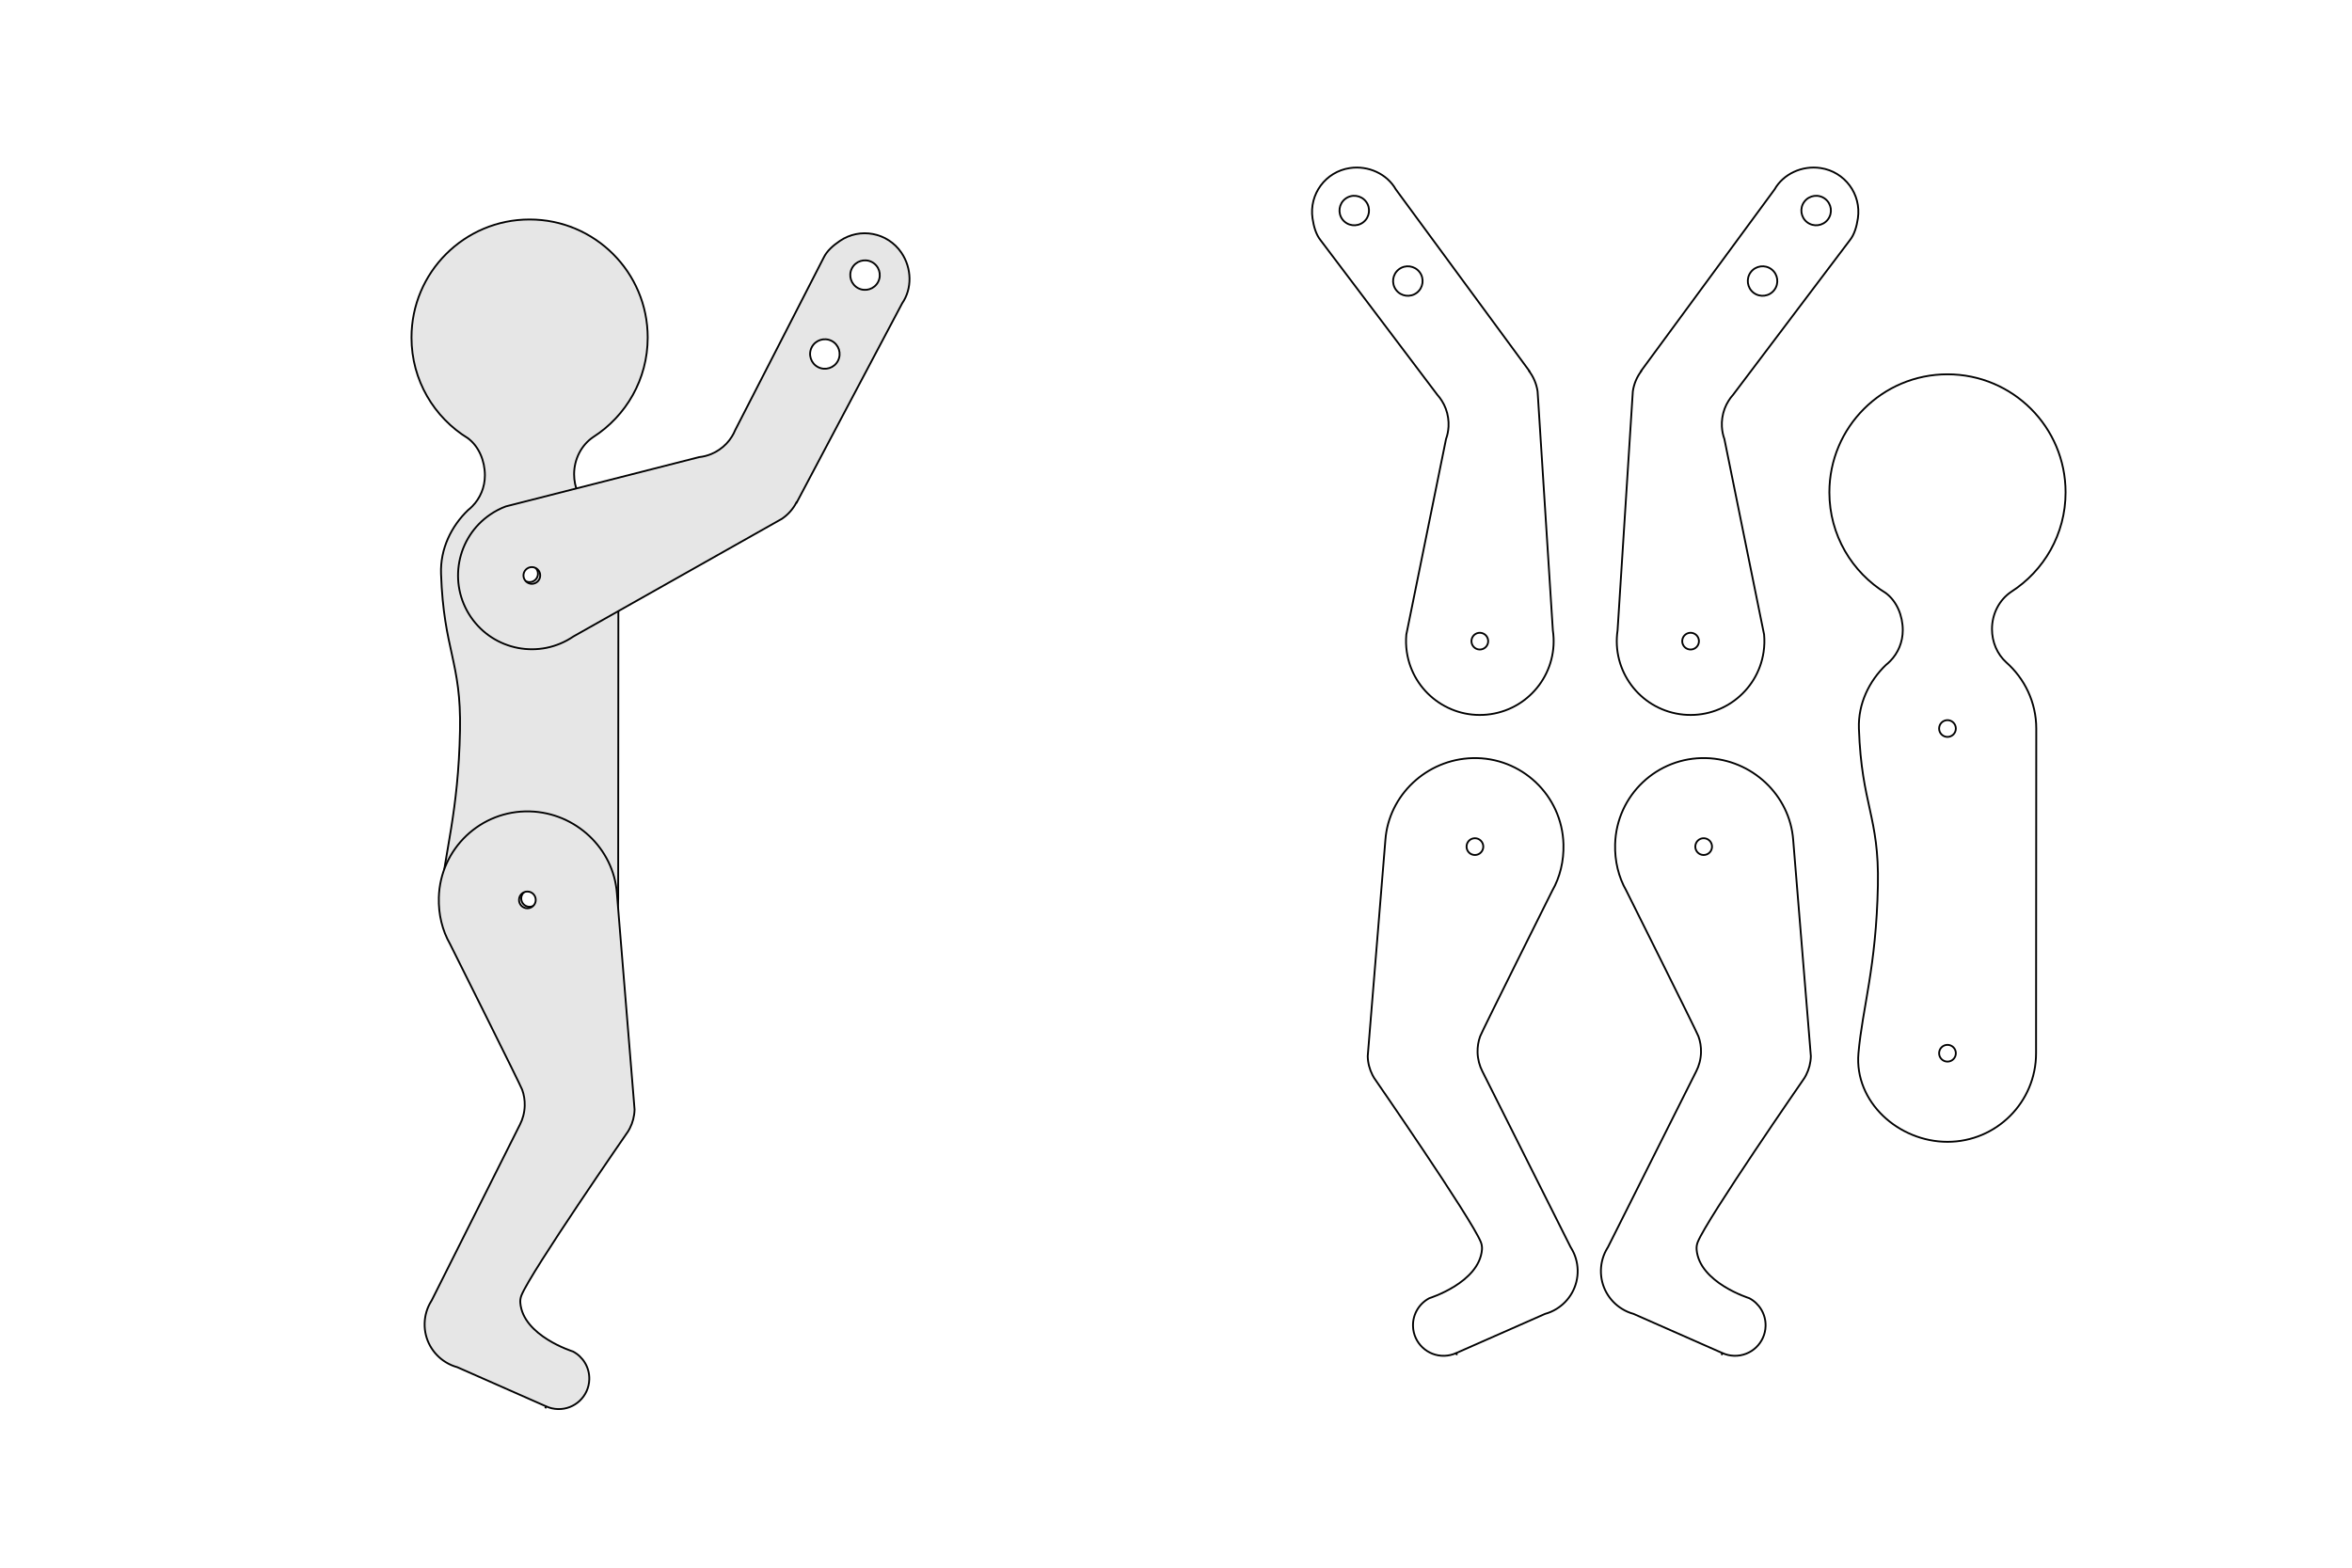 <?xml version="1.0" encoding="utf-8"?>
<!-- Generator: Adobe Illustrator 16.0.0, SVG Export Plug-In . SVG Version: 6.00 Build 0)  -->
<!DOCTYPE svg PUBLIC "-//W3C//DTD SVG 1.1//EN" "http://www.w3.org/Graphics/SVG/1.1/DTD/svg11.dtd">
<svg version="1.1" id="Layer_1" xmlns="http://www.w3.org/2000/svg" xmlns:xlink="http://www.w3.org/1999/xlink" x="0px" y="0px"
	 width="648px" height="432px" viewBox="2225.5 131 648 432" enable-background="new 2225.5 131 648 432" xml:space="preserve">
<path fill="none" stroke="#010101" stroke-width="0.5" stroke-miterlimit="10" d="M2646.797,233.28l0.06-0.037l-23.618-32.125
	l-13.169-17.916l0,0c-2.411-4.257-7.541-6.654-12.681-5.889c-6.662,0.99-11.268,7.192-10.275,13.861
	c0.326,2.208,0.93,4.422,2.229,6.04l0,0l14.143,18.721l18.021,23.872c0.458,0.5,0.858,1.036,1.217,1.612
	c0.882,1.375,1.483,2.968,1.74,4.693c0.125,0.831,0.165,1.657,0.121,2.467c-0.009,0.009-0.008,0.02-0.006,0.028
	c-0.064,1.169-0.296,2.31-0.685,3.383l-10.042,49.466l-0.898,4.402c-0.144,1.566-0.104,3.186,0.14,4.813
	c1.649,11.104,11.993,18.776,23.105,17.125c11.112-1.65,18.775-12.003,17.124-23.105l-4.076-63.88l-0.13-1.989
	C2648.801,236.736,2647.982,234.858,2646.797,233.28z M2595.373,191.482c-1.363-1.791-1.011-4.336,0.779-5.699
	c1.789-1.362,4.338-1.009,5.701,0.78c1.358,1.778,1.009,4.336-0.78,5.699C2599.29,193.611,2596.737,193.271,2595.373,191.482z
	 M2615.835,211.687c-1.791,1.353-4.335,1.009-5.696-0.78c-1.36-1.79-1.01-4.336,0.771-5.697c1.787-1.364,4.342-1.013,5.706,0.777
	C2617.969,207.77,2617.624,210.322,2615.835,211.687z M2633.544,309.963c-1.26,0.188-2.432-0.68-2.618-1.94
	c-0.188-1.26,0.677-2.439,1.938-2.627c1.259-0.188,2.433,0.688,2.621,1.949C2635.672,308.604,2634.805,309.773,2633.544,309.963z"/>
<path fill="#E6E6E6" stroke="#010101" stroke-width="0.5" stroke-miterlimit="10" d="M2387.576,270.83L2387.576,270.83
	c-2.457-2.231-3.903-5.558-3.903-9.137c0-4.212,2.024-8.062,5.27-10.259l0,0c9.021-5.784,15.005-15.901,15.005-27.414
	c0-17.98-14.568-32.54-32.539-32.54c-17.969,0-32.539,14.56-32.539,32.54c0,11.75,6.237,22.051,15.584,27.766v0.009l0,0
	c2.982,2.225,4.637,6.201,4.637,10.205c0,3.309-1.309,6.3-3.444,8.489c-0.37,0.388-0.775,0.749-1.202,1.083
	c-4.591,4.421-7.678,10.643-7.438,17.527c0.736,21.169,5.607,24.182,5.228,43.206c-0.45,22.596-4.26,33.763-5.354,46.272
	c-1.175,13.424,11.055,24.402,24.53,24.402c13.477,0,24.402-10.928,24.402-24.402l0.058-89.479l0,0
	C2395.867,281.821,2392.63,275.296,2387.576,270.83z M2371.408,380.881c-1.271,0-2.305-1.028-2.305-2.304
	c0-1.272,1.032-2.315,2.305-2.315c1.274,0,2.307,1.04,2.307,2.315C2373.714,379.854,2372.683,380.881,2371.408,380.881z
	 M2371.408,291.403c-1.271,0-2.305-1.03-2.305-2.304c0-1.275,1.032-2.316,2.305-2.316c1.274,0,2.307,1.04,2.307,2.316
	C2373.714,290.373,2372.683,291.403,2371.408,291.403z"/>
<path fill="none" stroke="#010101" stroke-width="0.5" stroke-miterlimit="10" d="M2675.363,238.821l-0.13,1.989l-4.076,63.88
	c-1.651,11.104,6.012,21.456,17.124,23.105c11.112,1.652,21.456-6.021,23.106-17.125c0.241-1.628,0.281-3.248,0.139-4.813
	l-0.898-4.402l-10.041-49.466c-0.39-1.073-0.62-2.214-0.686-3.383c0.002-0.009,0.002-0.019-0.006-0.028
	c-0.045-0.81-0.004-1.636,0.12-2.467c0.257-1.725,0.857-3.318,1.74-4.693c0.357-0.576,0.759-1.112,1.216-1.612l18.021-23.872
	l14.144-18.721l0,0c1.299-1.617,1.901-3.831,2.229-6.04c0.992-6.669-3.612-12.872-10.274-13.861
	c-5.141-0.766-10.271,1.631-12.681,5.889l0,0l-13.171,17.917l-23.618,32.125l0.06,0.037
	C2676.494,234.858,2675.676,236.736,2675.363,238.821z M2723.402,192.262c-1.788-1.363-2.139-3.921-0.779-5.699
	c1.363-1.789,3.912-2.142,5.701-0.78c1.789,1.363,2.143,3.908,0.779,5.699C2727.74,193.271,2725.186,193.611,2723.402,192.262z
	 M2707.861,205.986c1.364-1.79,3.919-2.142,5.706-0.777c1.78,1.36,2.131,3.907,0.771,5.697s-3.905,2.133-5.696,0.78
	C2706.853,210.322,2706.508,207.77,2707.861,205.986z M2688.99,307.344c0.188-1.261,1.362-2.139,2.621-1.949
	c1.262,0.188,2.126,1.368,1.939,2.627c-0.188,1.261-1.357,2.128-2.618,1.94C2689.672,309.773,2688.805,308.604,2688.99,307.344z"/>
<path fill="none" stroke="#010101" stroke-width="0.5" stroke-miterlimit="10" d="M2724.193,419.392l-4.652-56.95l0,0
	c-0.913-12.332-11.367-22.192-24-22.536c-13.473-0.365-24.692,10.258-25.059,23.732c-0.127,4.624,0.946,9.058,3.087,12.804l0,0
	c0,0,19.389,38.786,19.867,40.138c0.505,1.377,0.752,2.876,0.71,4.439c-0.053,1.897-0.535,3.674-1.344,5.254l-0.039,0.07
	c-0.256,0.489-24.247,48.315-24.247,48.315l-0.198,0.328c-1.061,1.744-1.684,3.779-1.746,5.965
	c-0.123,4.527,2.239,8.553,5.852,10.75c0.957,0.597,2.012,1.049,3.135,1.359l24.483,10.799l-0.233,0.547l0.233-0.547
	c0.993,0.453,2.096,0.717,3.255,0.748c4.645,0.129,8.514-3.539,8.639-8.185c0.092-3.323-1.754-6.25-4.5-7.688
	c0,0-13.764-4.279-14.502-13.396c-0.059-0.711,0.055-1.422,0.31-2.061c2.607-6.508,29.395-45.215,29.395-45.215l0.467-0.836
	c0.791-1.553,1.258-3.303,1.306-5.165L2724.193,419.392z M2694.814,366.606c-1.275-0.035-2.277-1.093-2.242-2.368
	c0.035-1.273,1.095-2.284,2.367-2.251c1.272,0.035,2.276,1.103,2.241,2.377C2697.145,365.64,2696.088,366.64,2694.814,366.606z"/>
<path fill="none" stroke="#010101" stroke-width="0.5" stroke-miterlimit="10" d="M2602.322,422.064
	c0.048,1.862,0.515,3.612,1.305,5.165l0.467,0.836c0,0,26.786,38.707,29.395,45.215c0.254,0.639,0.367,1.35,0.309,2.062
	c-0.738,9.114-14.501,13.395-14.501,13.395c-2.745,1.439-4.592,4.365-4.5,7.689c0.125,4.645,3.995,8.312,8.64,8.184
	c1.158-0.031,2.261-0.295,3.254-0.748l0.232,0.547l-0.232-0.547l24.482-10.799c1.123-0.312,2.178-0.764,3.136-1.359
	c3.611-2.196,5.973-6.223,5.851-10.75c-0.062-2.186-0.685-4.221-1.746-5.965l-0.198-0.328c0,0-23.99-47.826-24.247-48.315
	l-0.038-0.07c-0.81-1.58-1.292-3.355-1.344-5.254c-0.042-1.563,0.205-3.062,0.709-4.439c0.479-1.352,19.867-40.138,19.867-40.138
	l0,0c2.142-3.746,3.215-8.18,3.087-12.804c-0.366-13.475-11.586-24.098-25.06-23.732c-12.633,0.344-23.086,10.204-24,22.536l0,0
	l-4.651,56.95L2602.322,422.064z M2629.551,364.364c-0.035-1.273,0.968-2.342,2.242-2.377c1.272-0.033,2.332,0.978,2.367,2.251
	c0.035,1.275-0.967,2.333-2.242,2.368C2630.645,366.64,2629.587,365.64,2629.551,364.364z"/>
<path fill="none" stroke="#010101" stroke-width="0.5" stroke-miterlimit="10" d="M2778.217,313.494L2778.217,313.494
	c-2.457-2.231-3.903-5.558-3.903-9.137c0-4.212,2.024-8.062,5.27-10.259l0,0c9.021-5.784,15.005-15.901,15.005-27.414
	c0-17.98-14.568-32.54-32.539-32.54c-17.969,0-32.539,14.56-32.539,32.54c0,11.75,6.237,22.051,15.584,27.766v0.009l0,0
	c2.982,2.225,4.637,6.201,4.637,10.205c0,3.309-1.309,6.3-3.444,8.489c-0.37,0.388-0.775,0.749-1.202,1.083
	c-4.591,4.421-7.678,10.643-7.438,17.527c0.736,21.169,5.607,24.182,5.228,43.206c-0.45,22.594-4.26,33.761-5.354,46.271
	c-1.175,13.426,11.055,24.404,24.53,24.404c13.477,0,24.402-10.928,24.402-24.404l0.058-89.477l0,0
	C2786.508,324.485,2783.271,317.96,2778.217,313.494z M2762.049,423.544c-1.271,0-2.305-1.028-2.305-2.305
	c0-1.272,1.032-2.315,2.305-2.315c1.274,0,2.307,1.04,2.307,2.315C2764.354,422.517,2763.323,423.544,2762.049,423.544z
	 M2762.049,334.067c-1.271,0-2.305-1.03-2.305-2.304c0-1.275,1.032-2.316,2.305-2.316c1.274,0,2.307,1.04,2.307,2.316
	C2764.354,333.037,2763.323,334.067,2762.049,334.067z"/>
<path fill="#E6E6E6" stroke="#010101" stroke-width="0.5" stroke-miterlimit="10" d="M2444.934,269.448l0.06,0.038l18.651-35.241
	l10.403-19.652l0,0c2.784-4.022,2.711-9.684-0.215-13.979c-3.789-5.567-11.377-7.017-16.949-3.222
	c-1.847,1.254-3.578,2.76-4.47,4.635l0,0l-10.704,20.878l-13.655,26.61c-0.251,0.63-0.56,1.225-0.923,1.797
	c-0.854,1.393-2.026,2.627-3.469,3.609c-0.693,0.474-1.42,0.869-2.168,1.182c-0.012-0.004-0.021,0.002-0.028,0.007
	c-1.08,0.45-2.208,0.738-3.344,0.855l-48.908,12.478l-4.354,1.105c-1.473,0.552-2.914,1.293-4.273,2.22
	c-9.281,6.315-11.689,18.967-5.369,28.254c6.32,9.288,18.977,11.685,28.254,5.368l55.746-31.461l1.734-0.981
	C2442.694,272.757,2444.028,271.202,2444.934,269.448z M2460.198,204.963c1.021-2.007,3.465-2.796,5.472-1.778
	c2.005,1.02,2.796,3.468,1.777,5.474c-1.01,1.997-3.466,2.794-5.471,1.776C2459.985,209.415,2459.182,206.97,2460.198,204.963z
	 M2450.909,232.176c-1.998-1.023-2.795-3.464-1.776-5.468c1.021-2.004,3.465-2.796,5.465-1.784c2.005,1.015,2.801,3.469,1.782,5.476
	C2455.364,232.394,2452.915,233.194,2450.909,232.176z M2370.122,290.875c-0.717-1.054-0.445-2.485,0.608-3.202
	c1.053-0.718,2.491-0.451,3.208,0.603c0.718,1.052,0.439,2.49-0.614,3.209C2372.272,292.2,2370.841,291.927,2370.122,290.875z"/>
<path fill="#E6E6E6" stroke="#010101" stroke-width="0.5" stroke-miterlimit="10" d="M2400.113,434.081l-4.652-56.95l0,0
	c-0.913-12.332-11.367-22.192-24-22.536c-13.473-0.365-24.692,10.258-25.059,23.732c-0.127,4.623,0.946,9.056,3.087,12.802l0,0
	c0,0,19.389,38.788,19.867,40.14c0.505,1.377,0.752,2.876,0.71,4.439c-0.053,1.897-0.535,3.674-1.344,5.254l-0.039,0.07
	c-0.256,0.489-24.247,48.315-24.247,48.315l-0.198,0.328c-1.061,1.744-1.684,3.779-1.746,5.965
	c-0.123,4.527,2.239,8.553,5.852,10.75c0.957,0.597,2.012,1.049,3.135,1.359l24.483,10.799l-0.233,0.547l0.233-0.547
	c0.993,0.453,2.096,0.717,3.255,0.748c4.645,0.129,8.514-3.539,8.639-8.185c0.092-3.323-1.754-6.25-4.5-7.688
	c0,0-13.764-4.279-14.502-13.396c-0.059-0.711,0.055-1.422,0.31-2.061c2.607-6.508,29.395-45.215,29.395-45.215l0.467-0.836
	c0.791-1.553,1.258-3.303,1.306-5.165L2400.113,434.081z M2370.734,381.295c-1.275-0.035-2.277-1.093-2.242-2.368
	c0.035-1.273,1.095-2.284,2.367-2.251c1.272,0.035,2.276,1.103,2.241,2.376C2373.064,380.329,2372.008,381.329,2370.734,381.295z"/>
</svg>
